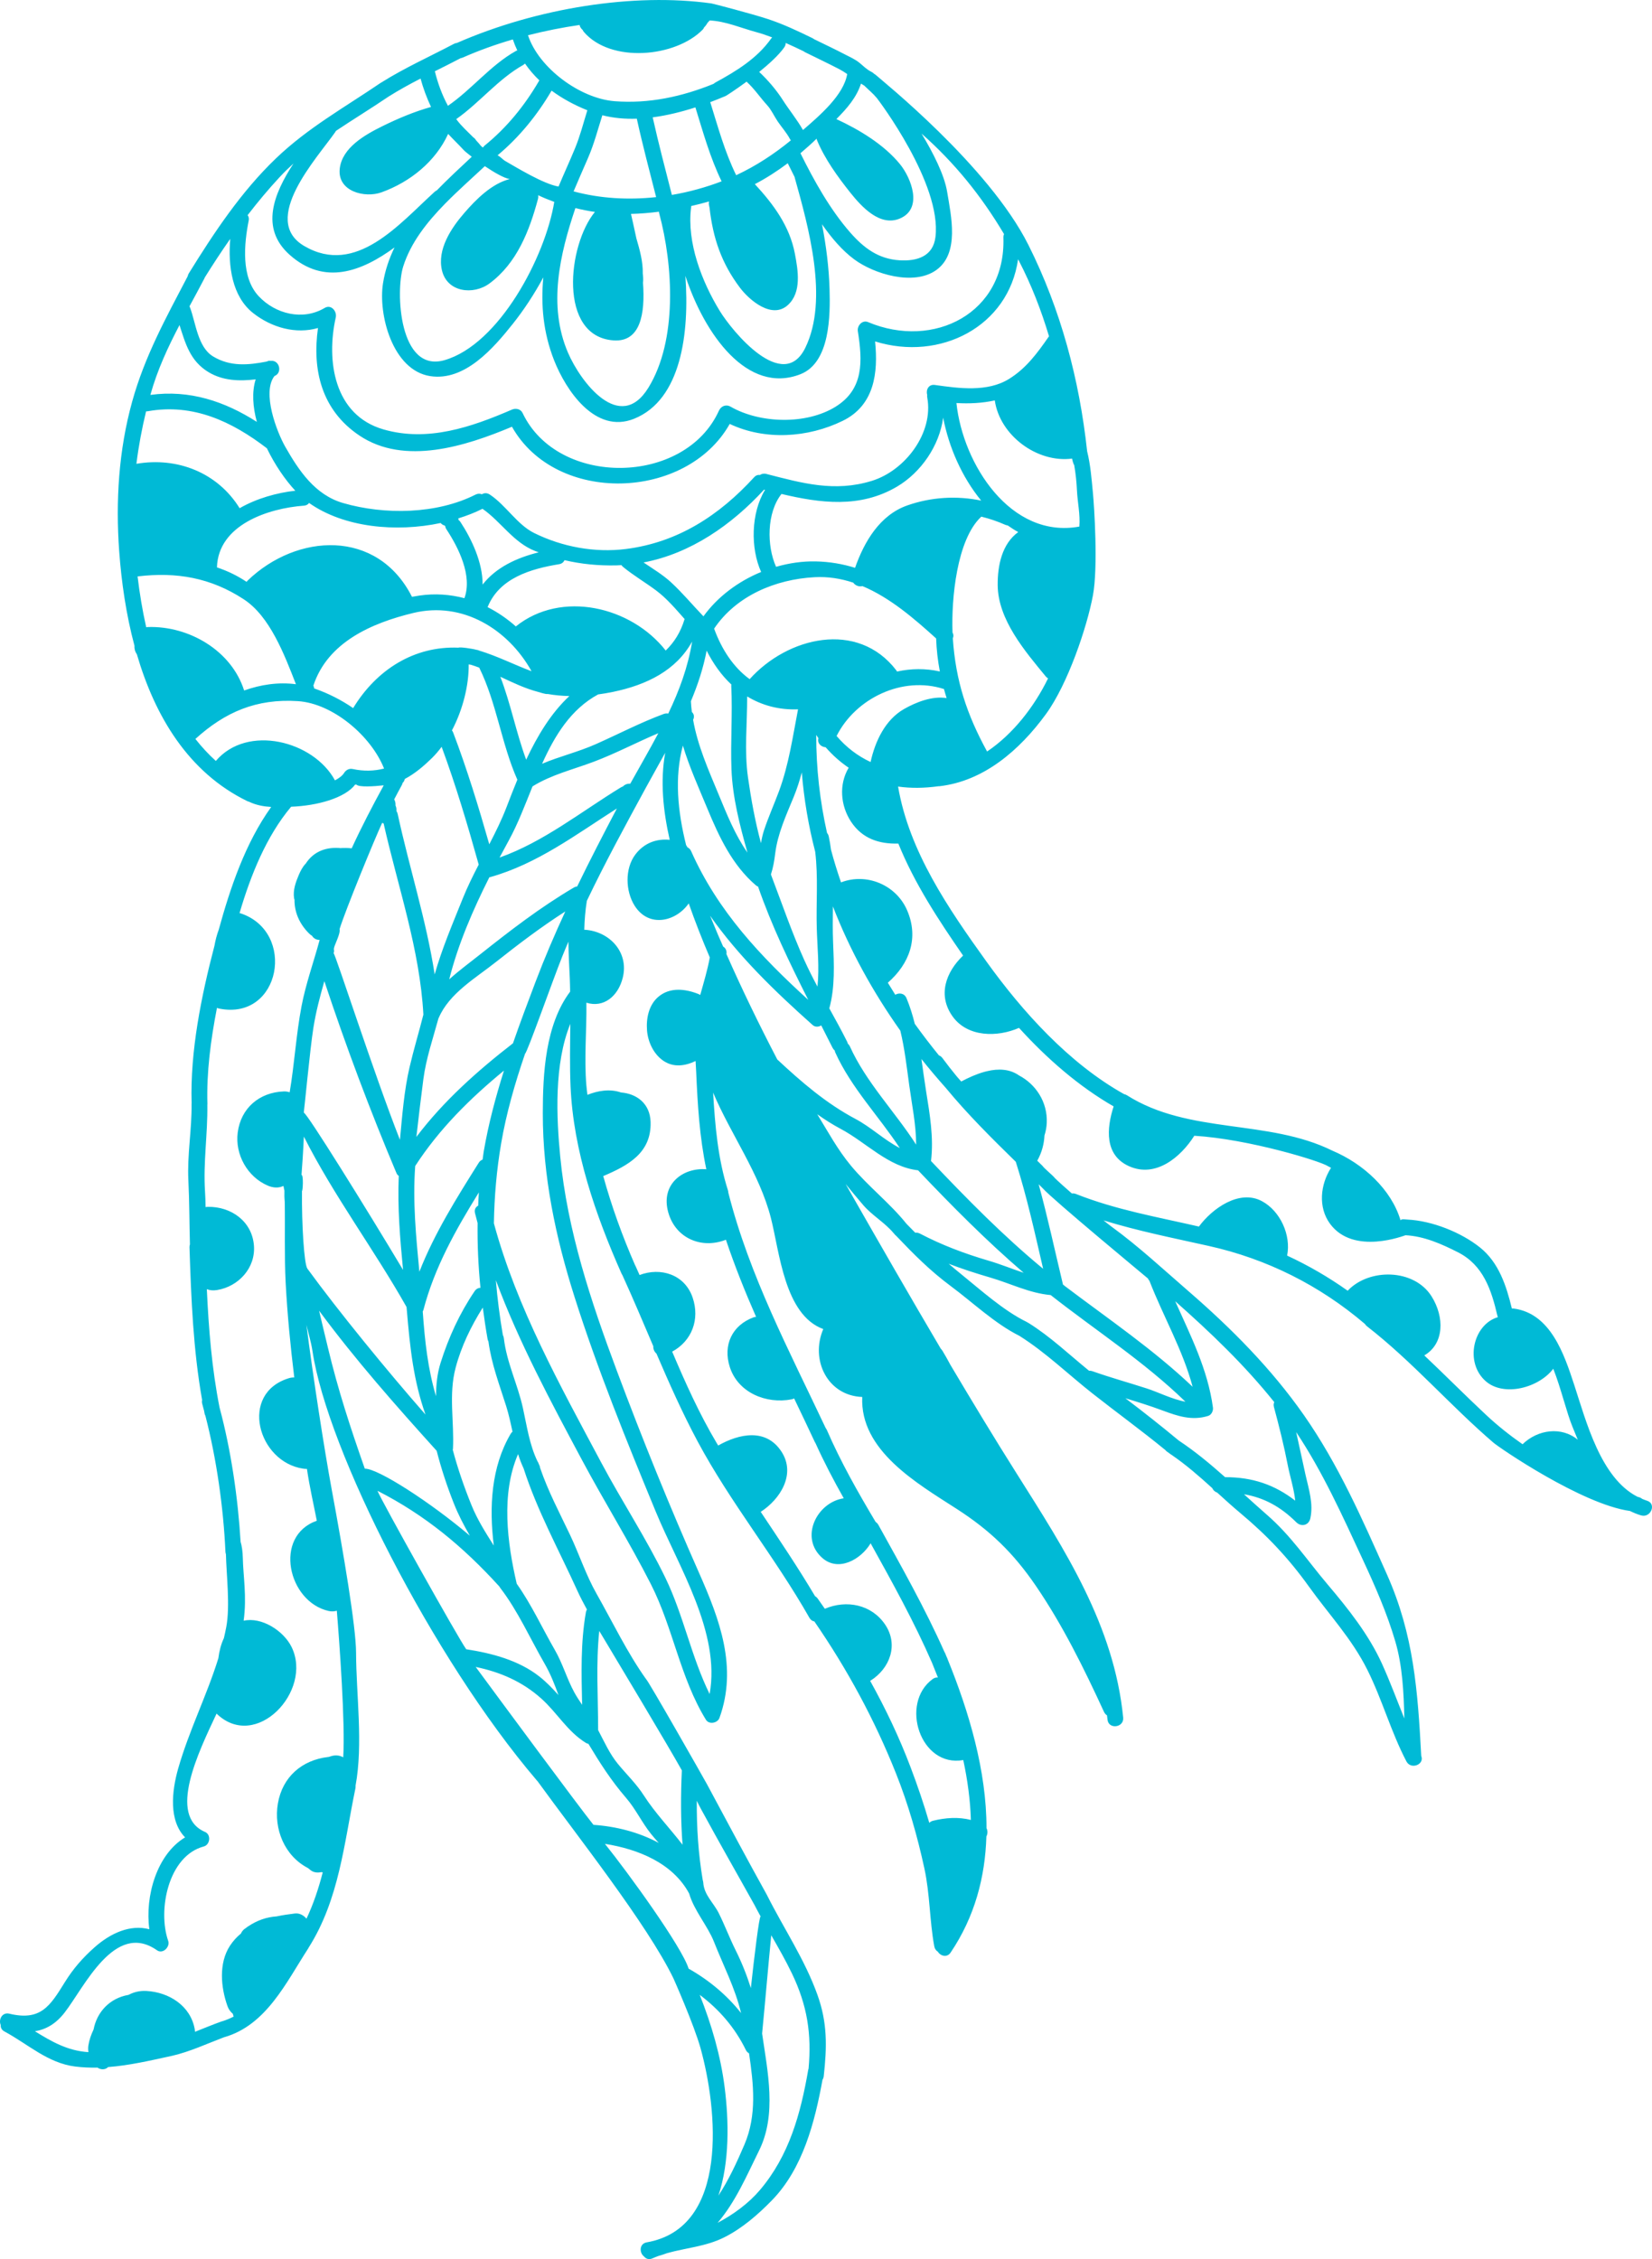 <?xml version="1.0" encoding="utf-8"?>
<!-- Generator: Adobe Illustrator 15.1.0, SVG Export Plug-In . SVG Version: 6.00 Build 0)  -->
<!DOCTYPE svg PUBLIC "-//W3C//DTD SVG 1.1//EN" "http://www.w3.org/Graphics/SVG/1.1/DTD/svg11.dtd">
<svg version="1.1" id="Layer_1" xmlns="http://www.w3.org/2000/svg" xmlns:xlink="http://www.w3.org/1999/xlink" x="0px" y="0px"
	 width="546.326px" height="746.967px" viewBox="0 0 546.326 746.967" enable-background="new 0 0 546.326 746.967"
	 xml:space="preserve">
<g>
	<path fill="#00BAD6" d="M154.138,545.254c0.014,0.02,0.037,0.053,0.046,0.07C154.36,545.262,154.239,545.249,154.138,545.254z"/>
	<path fill="#00BAD6" d="M544.681,496.214c-0.562-0.17-1.09-0.408-1.622-0.621c-0.31-0.262-0.679-0.462-1.136-0.573
		c-0.129-0.03-0.261-0.073-0.391-0.109c-12.213-6.23-16.986-24.992-20.944-37.047c-3.325-10.137-7.805-23.567-19.971-25.19
		c-0.226-0.035-0.434-0.03-0.639-0.013c-1.817-7.519-4.307-15.192-10.518-20.176c-6.287-5.04-15.913-8.842-23.966-9.232
		c-0.896-0.046-1.849-0.314-2.338,0.218c-3.039-10.184-12.271-18.668-22.539-23.008c-21.353-10.538-47.377-5.283-67.943-18.319
		c-0.319-0.204-0.629-0.311-0.926-0.364c-18.206-10.17-33.637-27.289-45.592-43.942c-12.473-17.382-25.503-36.289-29.155-57.763
		c4.216,0.59,8.688,0.542,13.362-0.11c0.108-0.001,0.202,0.007,0.309-0.002c14.638-1.667,26.486-11.865,35.244-23.874
		c7.223-9.915,13.548-28.675,15.52-39.22c1.75-9.316,0.419-29.617-0.007-33.955c-0.427-4.439-0.796-9.267-1.907-13.698
		c-2.56-23.696-8.699-46.83-19.423-68.232c-13.151-26.244-48.926-54.731-50.26-56.027c-0.228-0.227-0.486-0.396-0.75-0.535
		c-0.233-0.256-0.527-0.484-0.885-0.659c-1.468-0.698-2.68-1.92-3.914-2.951c-1.387-1.161-3.166-1.94-4.758-2.765
		c-3.41-1.783-6.874-3.398-10.323-5.099c-0.154-0.124-0.329-0.243-0.532-0.341c-4.747-2.313-9.647-4.634-14.675-6.293
		c-5.362-1.758-18.137-5.098-18.733-5.186c-25.577-3.559-57.585,1.453-84.169,13.072c-0.313,0.028-0.639,0.116-0.966,0.289
		c-8.02,4.225-16.298,7.932-23.981,12.759c-0.087,0.048-0.17,0.083-0.253,0.141c-11.976,8.151-24.078,14.86-34.631,24.966
		C79.754,63.382,70.775,76.926,62.43,90.411c-0.2,0.318-0.302,0.625-0.354,0.921c-7.151,13.697-14.185,26.368-18.375,41.492
		c-4.451,16.041-5.489,32.921-4.282,49.466c0.739,10.144,2.278,20.853,5.045,31.199c-0.057,0.987,0.178,1.971,0.792,2.828
		c5.961,20.423,16.972,39.067,36.568,48.599c0.194,0.095,0.38,0.133,0.565,0.18c0.038,0.019,0.068,0.048,0.108,0.067
		c2.34,1.089,4.723,1.506,7.195,1.658c-8.547,11.881-13.57,26.808-17.358,40.6c-0.649,1.735-1.097,3.502-1.413,5.293
		c-4.379,16.731-8.064,34.944-7.551,51.984c0.001,0.017,0.001,0.021,0.001,0.033c-0.003,0.09-0.027,0.176-0.019,0.27
		c0.114,8.528-1.486,16.805-1.055,25.35c0.351,7.07,0.317,14.064,0.516,21.107c-0.101,0.276-0.162,0.596-0.148,0.96
		c0.555,16.919,1.217,33.808,4.176,50.508c-0.094,0.376-0.093,0.791,0.038,1.263c0.223,0.761,0.409,1.552,0.62,2.332
		c0.057,0.289,0.099,0.583,0.157,0.867c0.056,0.269,0.151,0.513,0.266,0.72c3.713,14.356,5.978,30.479,6.63,44.987
		c0.014,0.299,0.082,0.562,0.165,0.811c0.135,6.629,1.432,17.016,0.118,24.022c-0.234,1.257-0.508,2.494-0.796,3.721
		c-0.958,2.019-1.53,4.292-1.829,6.662c-3.852,12.409-9.696,23.875-13.295,36.489c-2.125,7.479-3.147,17.19,2.294,22.727
		c-9.359,5.636-13.297,19.413-11.822,30.38c-6.346-1.676-12.849,1.298-18.125,5.98c-3.913,3.468-7.066,7.075-9.807,11.504
		c-4.871,7.863-7.942,12.934-18.378,10.434c-2.408-0.572-3.636,2.019-2.834,3.752c-0.079,0.807,0.268,1.615,1.234,2.132
		c7.76,4.165,14.293,10.439,23.377,11.588c2.496,0.316,4.952,0.405,7.394,0.36c1.03,0.745,2.595,0.771,3.51-0.178
		c6.999-0.535,13.878-2.145,20.873-3.666c0.046-0.008,0.068-0.025,0.109-0.035c0.053-0.011,0.098-0.005,0.147-0.016
		c5.951-1.376,11.438-3.965,17.116-6.114c14.059-3.935,20.614-18.146,27.927-29.401c0.056-0.076,0.083-0.162,0.124-0.238
		c10.149-16.041,11.72-34.491,15.486-52.695c0.065-0.299,0.067-0.578,0.041-0.854c2.565-13.806,0.213-30.055,0.17-44.049
		c-0.029-8.535-4.128-32.729-8.061-53.955c-2.503-13.56-6.153-37.219-8.358-54.399c0.687,2.941,1.581,5.809,2.01,8.69
		c4.884,32.755,39.814,101.616,74.052,141.792c0.144,0.162,0.263,0.319,0.403,0.451c12.578,17.385,36.229,47.247,44.893,65.111
		c0.171,0.348,6.851,15.462,8.974,23.097c5.522,19.842,9.755,59.427-17.771,64.232c-2.529,0.441-2.502,3.496-0.889,4.688
		c0.612,0.756,1.604,1.133,2.777,0.604c0.696-0.324,1.41-0.575,2.119-0.842c0.936-0.251,1.831-0.545,2.695-0.875
		c6.259-1.764,12.798-2.172,18.858-5.199c5.983-2.991,11.203-7.534,15.835-12.282c10.197-10.47,14.169-25.807,16.72-39.86
		c0.205-0.31,0.354-0.682,0.404-1.141c1.076-9.694,1.258-17.656-2.073-26.922c-4.222-11.75-11.053-21.796-16.631-32.869
		c-0.017-0.036-0.024-0.066-0.041-0.097c-6.823-12.295-12.105-22.25-19.85-36.661c-1.069-1.987-19.617-34.588-20.133-34.743
		c-6.199-8.662-11.277-19.235-16.431-28.321c-3.516-6.205-5.741-13.118-8.806-19.55c-3.514-7.374-7.164-14.249-9.818-21.969
		c-0.029-0.347-0.133-0.712-0.33-1.074c-0.048-0.094-0.087-0.186-0.133-0.281c-0.016-0.041-0.033-0.087-0.044-0.127
		c-0.096-0.294-0.23-0.532-0.381-0.745c-2.67-5.542-3.496-11.661-4.818-17.634c-1.732-7.866-5.373-14.997-6.303-23.089
		c-0.048-0.391-0.164-0.726-0.325-1.02c-1.034-6.041-1.809-12.082-2.315-18.12c7.646,20.559,18.125,40.051,28.449,59.375
		c7.384,13.826,15.706,27.143,22.815,41.113c7.378,14.493,9.639,30.892,18.215,44.85c1.033,1.678,3.853,1.11,4.474-0.611
		c6.051-16.733,0.072-32.547-6.785-48.038c-9.716-21.946-18.744-44.239-27.146-66.722c-8.583-22.965-16.366-46.368-18.736-70.89
		c-1.24-12.853-2.077-30.58,3.349-43.845c-0.073,6.871-0.219,13.739,0.07,20.615c0.908,21.376,8.282,42.635,16.871,61.998
		c0.085,0.193,0.185,0.365,0.295,0.518c3.551,7.768,6.858,15.639,10.211,23.489c-0.077,0.875,0.327,1.815,1.038,2.424
		c4.217,9.82,8.556,19.583,13.612,29.031c10.868,20.287,25.599,38.286,36.963,58.311c0.422,0.74,1.014,1.112,1.644,1.212
		c10.854,15.747,19.924,32.479,27.015,50.305c4.043,10.155,7.047,20.684,9.366,31.358c1.858,8.568,1.701,17.226,3.271,25.758
		c0.157,0.834,0.596,1.412,1.169,1.768c0.885,1.439,3.034,2.094,4.241,0.291c8.011-11.887,11.42-24.982,11.823-38.383
		c0.426-0.816,0.491-1.876,0.04-2.753c0.005-18.967-5.765-38.429-12.888-55.928c-0.03-0.084-0.043-0.159-0.081-0.243
		c-0.079-0.183-0.165-0.36-0.249-0.543c-0.137-0.357-0.289-0.715-0.434-1.064c-0.07-0.18-0.159-0.337-0.256-0.479
		c-6.429-14.445-14.201-28.183-21.847-42.009c-0.243-0.433-0.562-0.75-0.912-0.983c-5.887-9.866-11.55-19.854-16.128-30.399
		c-0.108-0.249-0.241-0.454-0.386-0.634c-12.012-25.487-25.251-50.412-32.202-77.851c-0.012-0.249-0.043-0.497-0.124-0.756
		c-3.334-10.459-4.263-21.402-4.905-32.321c5.915,13.968,15.287,26.615,19.106,41.458c2.877,11.229,4.474,32.04,17.323,36.732
		c-4.37,10.221,1.416,22.05,12.889,22.452c-0.806,17.682,18.064,28.517,31.257,37.02c11.013,7.101,18.684,14.503,26.132,25.393
		c8.918,13.051,15.96,27.381,22.557,41.707c0.248,0.534,0.593,0.902,0.993,1.148c0.054,0.466,0.116,0.925,0.167,1.396
		c0.33,3.364,5.517,2.692,5.188-0.654c-3.029-30.474-19.231-55.357-35.187-80.632c-7.499-11.871-14.771-23.91-21.958-36.007
		c-0.857-1.615-1.744-3.189-2.652-4.695c-0.146-0.243-0.35-0.44-0.537-0.653c-10.028-16.99-19.859-34.106-29.624-51.2
		c-0.614-1.077-1.22-2.162-1.836-3.242c1.937,2.345,3.854,4.7,5.841,6.996c2.986,3.456,6.941,5.628,9.928,9.126
		c0.035,0.046,0.061,0.092,0.101,0.127c0.044,0.054,0.079,0.089,0.122,0.132c0.078,0.097,0.162,0.181,0.238,0.276
		c0.152,0.195,0.314,0.343,0.484,0.475c5.939,6.205,11.086,11.442,18.148,16.695c7.361,5.476,14.419,12.274,22.633,16.399
		c8.732,5.498,16.071,12.678,24.153,19.04c8,6.295,16.224,12.265,24.103,18.719c0.165,0.213,0.37,0.416,0.639,0.586
		c0.224,0.149,0.439,0.316,0.665,0.464c0.05,0.043,0.104,0.083,0.159,0.127c0.168,0.144,0.343,0.258,0.515,0.35
		c4.812,3.28,9.197,7.121,13.517,11.042c0.307,0.675,0.857,1.225,1.617,1.466c2.51,2.284,5.015,4.562,7.605,6.73
		c8.903,7.445,15.991,14.934,22.734,24.341c6.662,9.301,14.188,17.205,19.367,27.604c4.893,9.815,7.788,20.468,12.883,30.212
		c1.506,2.877,6.054,1.037,4.908-1.797c-1.161-21.551-2.454-40.074-11.357-60.045c-8.129-18.239-15.993-36.259-27.481-52.695
		c-10.695-15.284-23.937-28.628-37.993-40.804c-8.348-7.223-16.525-14.858-25.446-21.36c-0.685-0.497-1.652-1.26-2.788-2.178
		c11.393,3.517,22.978,5.82,34.813,8.457c19.22,4.281,36.659,13.037,51.636,25.799c0.159,0.269,0.373,0.522,0.661,0.75
		c15.068,11.702,27.411,26.113,41.826,38.492c2.018,1.734,29.276,20.396,45.169,22.592c1.146,0.568,2.354,1.067,3.66,1.458
		C545.914,502.017,547.914,497.185,544.681,496.214z M298.961,234.442c-6.175,3.529-9.536,10.584-11.053,17.52
		c-4.248-1.979-8.036-4.84-11.24-8.609c6.252-12.461,21.773-19.957,35.506-15.523c0.273,0.999,0.562,2.001,0.877,2.997
		C308.316,230.043,302.904,232.193,298.961,234.442z M270.112,307.026c0.185,6.26,0.905,12.867,0.227,19.2
		c-1.551-2.914-3.041-5.849-4.399-8.862c-4.071-9.046-7.314-18.535-10.837-27.796c-0.051-0.146-0.094-0.297-0.153-0.444
		c0.72-2.199,1.095-4.359,1.408-6.888c0.81-6.605,3.638-12.693,6.144-18.788c1.084-2.623,1.932-5.321,2.653-8.059
		c0.731,8.941,2.226,17.697,4.435,26.232C270.623,290.034,269.86,298.535,270.112,307.026z M157.088,401.127
		c0.27,1.104,0.572,2.195,0.858,3.288c-0.092,7.131,0.225,14.28,0.947,21.389c-0.709,0.032-1.411,0.364-1.932,1.125
		c-4.954,7.316-8.579,15.216-11.241,23.64c-1.161,3.673-1.503,7.379-1.527,11.101c-2.697-9.061-3.687-18.08-4.391-28.037
		c0.083-0.157,0.171-0.305,0.221-0.492c3.69-14.13,10.745-26.603,18.336-38.872c-0.112,1.465-0.154,2.926-0.221,4.386
		C157.32,399.076,156.79,399.921,157.088,401.127z M158.315,384.478c-7.326,11.666-14.628,23.281-19.626,36.022
		c-1.104-11.636-2.239-23.19-1.379-34.961c7.944-12.252,18.167-22.36,29.354-31.548c-2.762,8.766-5.13,17.646-6.686,26.704
		c-0.152,0.907-0.244,1.817-0.383,2.728C159.12,383.585,158.665,383.92,158.315,384.478z M133.291,419.892
		c-12.007-20.082-31.892-52.058-32.771-51.92c-0.009-0.105-0.01-0.217-0.037-0.314c0.077,0.005,2.047-20.833,3.15-27.784
		c0.831-5.25,2.172-10.362,3.635-15.446c7.123,21.468,15.059,42.633,23.853,63.477c0.163,0.391,0.435,0.685,0.751,0.91
		C131.434,399.227,132.293,409.544,133.291,419.892z M132.261,376.883c-8.611-21.866-21.333-61.414-21.929-61.689
		c0.398-1.349-0.151-0.744,0.224-2.1c0.274-0.99,2.17-4.79,1.731-5.852c1.925-6.248,11.542-29.687,14.095-35.167
		c0.159,0.08,0.319,0.151,0.488,0.207c4.724,20.999,11.966,41.572,13.145,63.202c-1.47,5.799-3.212,11.541-4.567,17.369
		C133.638,360.629,133.021,368.848,132.261,376.883z M251.713,189.122c-7.596,3.114-14.399,8.197-19.082,14.671
		c-0.033-0.03-0.044-0.056-0.078-0.086c-3.565-3.701-6.832-7.657-10.616-11.148c-2.75-2.538-6.005-4.465-9.108-6.581
		c15.575-2.952,29.159-12.429,39.86-24.079l0.313,0.076C248.311,169.649,248.17,181.318,251.713,189.122z M241.9,254.343
		c0.342,9.259,2.758,18.617,5.294,27.573c-4.105-5.832-6.82-12.674-9.548-19.245c-3.387-8.162-6.921-16.084-8.432-24.667
		c0.523-1.057,0.246-1.977-0.411-2.589c-0.148-1.169-0.27-2.349-0.323-3.546c2.251-5.353,4.09-10.88,5.208-16.731
		c2.171,4.292,4.882,8.124,8.178,11.2c-0.029,0.185-0.046,0.374-0.033,0.582C242.288,236.067,241.547,245.197,241.9,254.343z
		 M247.094,230.279c4.821,2.918,10.446,4.51,16.821,4.26c-1.757,9.084-3.037,18.203-6.251,26.941
		c-1.62,4.383-3.531,8.61-4.998,13.054c-0.466,1.407-0.761,2.83-1.009,4.254c-1.926-7.135-3.251-14.45-4.293-21.733
		C246.109,248.266,247.127,239.199,247.094,230.279z M216.917,195.187c3.578,2.658,6.502,6.141,9.481,9.495
		c-1.285,4.338-3.461,7.741-6.244,10.419c-11.452-14.604-34.539-20.044-49.565-7.972c-2.84-2.528-5.981-4.683-9.336-6.379
		c3.853-9.594,14.234-12.656,23.625-14.193c0.947-0.149,1.526-0.681,1.809-1.336c5.555,1.3,11.127,1.854,17.244,1.723
		c0.53-0.009,1.057-0.06,1.584-0.086c0.14,0.203,0.302,0.399,0.521,0.582C209.492,190.278,213.339,192.528,216.917,195.187z
		 M188.292,230.154c-6.076,5.632-10.61,13.223-14.284,21.042c-3.322-8.986-5.099-18.473-8.542-27.426
		c4.068,1.905,8.135,3.87,12.505,5.014c0.44,0.114,2.521,0.833,3.168,0.686C183.486,229.885,185.883,230.093,188.292,230.154z
		 M159.6,193.293c0.046-7.29-3.62-15.052-7.334-20.708c-0.185-0.278-0.404-0.492-0.636-0.669c-0.003-0.168-0.024-0.337-0.073-0.507
		c2.833-0.884,5.542-1.928,8.008-3.175c6.154,4.273,10.242,11.199,17.46,13.982c0.378,0.141,0.752,0.264,1.127,0.408
		C170.908,184.429,164.073,187.564,159.6,193.293z M153.587,197.79c-4.733-1.245-9.724-1.619-14.848-0.87
		c-0.823,0.12-1.664,0.26-2.496,0.415c-11.438-22.564-38.049-21.074-54.346-5.371c-0.145,0.136-0.254,0.281-0.363,0.421
		c-3.065-2.061-6.354-3.624-9.788-4.781c0.421-14.053,16.877-19.532,28.781-20.408c0.81-0.061,1.356-0.411,1.68-0.896
		c11.546,8.151,28.747,9.771,43.526,6.634c0.286,0.361,0.689,0.656,1.249,0.82c0.036,0.015,0.053,0.018,0.083,0.021
		c0.014,0.022,0.016,0.037,0.043,0.068c0.042,0.044,0.085,0.072,0.122,0.115c0.044,0.323,0.146,0.659,0.379,1.015
		C151.64,181.092,156.292,190.368,153.587,197.79z M136.705,202.672c16.294-3.922,31.321,5.37,39.083,19.27
		c-5.777-2.154-11.271-4.997-17.393-6.847c-0.145-0.061-0.281-0.134-0.461-0.17c-0.115-0.023-0.223-0.033-0.336-0.055
		c-1.365-0.39-5.491-1.004-5.975-0.716c-14.572-0.606-27.074,7.202-34.833,19.982c-3.912-2.691-8.193-4.852-12.56-6.39
		c-0.108-0.038-0.208-0.071-0.316-0.097c-0.038-0.235-0.081-0.466-0.185-0.709c-0.032-0.079-0.06-0.164-0.095-0.242
		C108.356,212.374,122.83,206.022,136.705,202.672z M137.701,375.917c0.725-6.366,1.472-12.729,2.308-19.082
		c0.904-6.869,3.183-13.476,5.007-20.161c0.026-0.053,0.066-0.086,0.09-0.142c3.443-8.082,12.228-13.155,18.861-18.416
		c7.518-5.956,14.974-11.606,22.982-16.744c-3.525,7.616-6.834,15.338-9.832,23.244c-2.553,6.734-5.105,13.514-7.479,20.353
		C157.805,354.141,146.69,364.053,137.701,375.917z M143.748,322.192c-2.76-17.925-8.391-35.289-12.23-53.053
		c-0.083-0.38-0.228-0.696-0.412-0.963v-0.447c0-0.538-0.122-0.995-0.315-1.387c0.061-0.703-0.076-1.425-0.427-2.027
		c0.832-1.587,1.659-3.171,2.54-4.767c0.127-0.229,0.193-0.455,0.24-0.681c0.26-0.234,0.488-0.524,0.609-0.943
		c0.038-0.129,0.097-0.251,0.145-0.377c3.344-1.754,6.326-4.326,8.938-6.884c1.145-1.123,2.214-2.381,3.217-3.726
		c4.724,12.787,8.585,25.819,12.258,38.943c-1.925,3.716-3.785,7.473-5.348,11.378C149.674,305.476,146.146,313.675,143.748,322.192
		z M149.866,242.213c-0.108-0.288-0.251-0.511-0.408-0.706c3.586-6.818,5.614-14.866,5.542-21.817
		c0.203,0.033,0.4,0.045,0.601,0.083c0.975,0.286,1.934,0.626,2.882,0.982c5.818,11.837,7.292,25.062,12.608,37.06
		c-1.264,3.052-2.425,6.064-3.522,8.932c-1.634,4.269-3.657,8.362-5.761,12.423C158.248,266.711,154.469,254.343,149.866,242.213z
		 M168.304,277.811c2.933-5.357,5.293-11.566,7.803-17.794c6.352-3.92,13.331-5.539,20.279-8.158
		c7.29-2.754,14.167-6.406,21.331-9.432c-2.982,5.622-6.2,11.148-9.3,16.724c-0.07-0.005-0.13-0.021-0.204-0.021
		c-0.976,0-1.711,0.37-2.217,0.924c-0.219,0.062-0.446,0.161-0.675,0.3c-13.142,8.026-25.499,18.01-40.114,23.198
		C166.238,281.612,167.272,279.692,168.304,277.811z M197.026,246.06c-5.926,2.63-11.982,4.024-17.758,6.487
		c4.229-9.396,9.524-18.038,18.526-22.932c1.648-0.223,3.277-0.497,4.876-0.828c11.282-2.331,20.962-7.136,26.225-16.671
		c-1.366,8.446-4.275,16.276-7.896,23.827c-0.462-0.09-0.963-0.069-1.492,0.124C211.792,238.919,204.535,242.729,197.026,246.06z
		 M225.836,246.537c2.122,7.052,5.201,13.841,8.054,20.729c3.905,9.407,8.234,18.744,16.095,25.479
		c0.227,0.186,0.459,0.302,0.702,0.389c4.509,12.987,10.436,25.255,16.606,37.469c-15.708-14.318-29.927-29.33-38.724-49.153
		c-0.294-0.663-0.75-1.072-1.266-1.306c-0.082-0.242-0.218-0.469-0.395-0.681C224.118,268.353,223.003,256.943,225.836,246.537z
		 M247.916,224.562c-5.296-3.845-9.225-9.75-11.753-16.706c7.306-10.854,20.241-16.318,33.237-17.006
		c4.488-0.243,8.729,0.466,12.776,1.805c0.646,0.96,1.937,1.432,3.031,1.138c9.137,3.829,17.137,10.751,24.377,17.31
		c0.124,3.705,0.553,7.347,1.227,10.92c-4.74-1.061-9.552-0.99-14.152,0.023c-0.074-0.138-0.155-0.278-0.251-0.406
		C283.602,204.951,260.427,210.628,247.916,224.562z M258.443,163.327c12.802,3.036,25.947,4.795,38.159-2.395
		c8.003-4.712,14.071-13.557,15.309-22.832c1.855,9.703,6.19,19.656,12.581,27.425c-8.086-1.664-16.495-1.192-24.43,1.59
		c-9.091,3.187-14.239,11.956-17.289,20.635c-4.076-1.269-8.396-2.025-13.038-2.121c-4.34-0.091-8.783,0.553-13.085,1.791
		C253.52,180.43,253.541,169.545,258.443,163.327z M326.436,248.488c-6.672-12.181-10.386-23.313-11.331-37.424
		c0.264-0.597,0.278-1.26-0.097-1.891c-0.426-11.134,1.397-30.714,9.436-38.268c0.028-0.021,0.04-0.056,0.068-0.08
		c2.761,0.674,5.438,1.589,7.917,2.697c0.289,0.125,0.562,0.182,0.821,0.213c1.131,0.786,2.281,1.541,3.485,2.193
		c-5.354,3.887-6.844,10.96-6.791,17.559c0.092,11.442,9.061,21.869,15.92,30.211c0.229,0.275,0.479,0.46,0.732,0.616
		C342.032,233.656,335.076,242.677,326.436,248.488z M354.55,151.633c0.02,0.217,0.362,1.766,0.691,2.117
		c0.507,2.823,0.789,5.794,0.91,8.333c0.188,4.024,1.126,8.025,0.791,12.031c-22.655,4.149-38.499-20.572-40.646-40.849
		c4.279,0.246,8.459,0.047,12.686-0.865C330.629,143.959,342.985,153.149,354.55,151.633z M284.74,27.644
		c0.371,0.232,0.73,0.48,1.116,0.686c0.03,0.037,0.058,0.083,0.102,0.121c1.351,1.318,2.818,2.506,4.021,3.972
		c0.524,0.65,21.521,28.361,19.383,45.954c-0.776,6.45-6.176,8.033-11.831,7.69c-7.086-0.434-11.887-4.098-16.356-9.188
		c-6.663-7.603-11.972-17.144-16.458-26.212c1.862-1.568,3.646-3.171,5.336-4.807c0.033,0.15,0.053,0.293,0.114,0.436
		c2.583,6.259,6.872,12.168,11.062,17.426c3.696,4.628,9.739,11.273,16.303,8.558c7.858-3.252,3.774-13.491,0.096-18.003
		c-5.311-6.505-13.45-11.393-21.027-14.902C280.053,35.895,283.25,32.264,284.74,27.644z M146.158,89.396
		c1.713,7.291,10.4,8.245,15.693,4.345c9.102-6.71,13.224-17.423,16.066-27.968c0.119-0.45,0.123-0.858,0.045-1.231
		c0.021,0.005,0.041,0.018,0.06,0.029c1.735,0.83,3.501,1.54,5.275,2.185c-2.979,18.223-18.27,47.144-36.298,52.329
		c-15.022,4.316-16.262-22.698-13.661-30.955c2.488-7.901,7.876-14.691,13.917-20.847c0.03-0.023,0.057-0.048,0.083-0.074
		c0.031-0.031,0.053-0.061,0.085-0.091c4.253-4.32,8.81-8.328,12.915-12.175c3.063,2.061,6.368,3.986,8.243,4.264
		c-6.008,1.506-11.249,6.823-15.083,11.268C149.184,75.459,144.524,82.469,146.158,89.396z M167.095,53.246
		c-0.812-0.469-1.612-1.469-2.545-1.887c7.182-5.99,13.132-13.331,17.863-21.389c3.599,2.656,7.631,4.811,11.829,6.493
		c-1.322,4.212-2.368,8.423-4.061,12.531c-1.757,4.257-3.688,8.445-5.473,12.694C179.67,60.804,171.01,55.488,167.095,53.246z
		 M194.42,52.335c2.031-4.662,3.252-9.423,4.78-14.226c3.653,0.936,7.491,1.275,11.395,1.138c1.911,8.703,4.198,17.302,6.393,25.931
		c-9.186,0.991-18.551,0.467-27.298-1.897C191.225,59.617,192.837,55.984,194.42,52.335z M190.287,68.806
		c2.132,0.52,4.284,0.968,6.459,1.265c-9.021,10.914-12.254,41.156,6.136,42.481c8.931,0.641,10.513-8.796,9.758-19.099
		c0.012-0.029,0.017-0.056,0.02-0.091c0.099-0.966,0.029-1.941-0.092-2.907c0.095-3.862-0.986-7.799-2.118-11.651
		c-0.697-3.362-1.376-6.221-1.781-8.074c3.089-0.066,6.174-0.333,9.25-0.727c0.009,0.188,0.041,0.383,0.097,0.591
		c4.61,17.195,6.055,41.897-3.58,57.589c-9.408,15.32-22.418-1.844-26.6-11.568C181.13,101.035,185.162,84.01,190.287,68.806z
		 M215.852,38.8c4.79-0.632,9.574-1.823,14.119-3.293c2.606,8.391,4.808,16.467,8.666,24.452c-5.222,1.994-10.768,3.53-16.446,4.493
		C220.022,55.914,217.755,47.395,215.852,38.8z M234.883,33.782c1.768-0.666,3.478-1.361,5.118-2.054
		c0.261-0.116,3.265-2.053,6.918-4.738c0.065,0.074,0.115,0.15,0.194,0.223c2.459,2.267,4.345,5.127,6.611,7.592
		c1.399,1.531,2.325,3.677,3.492,5.386c1.327,1.939,2.89,3.659,4.007,5.743c0.096,0.18,0.197,0.334,0.312,0.474
		c-5.514,4.534-11.614,8.516-18.078,11.525C239.614,50.071,237.482,42.079,234.883,33.782z M228.539,68.669
		c0.027-0.19,0.025-0.365,0.014-0.535c1.991-0.458,3.97-0.958,5.933-1.52c-0.095,0.354-0.11,0.748-0.018,1.187l0.176,0.863
		c1.151,10.107,3.943,18.364,10.094,26.51c3.102,4.09,10.554,10.489,15.822,5.685c4.615-4.203,3.353-11.497,2.312-16.981
		c-1.724-9.104-7.089-16.347-13.238-22.989c3.762-1.958,7.415-4.32,10.878-6.911c0.724,1.467,1.483,3.001,2.277,4.564
		c0.02,0.068,0.021,0.132,0.037,0.204c4.538,16.28,11.306,40.216,3.504,56.233c-7.342,15.085-24.148-5.389-28.31-12.185
		C232.103,93.133,227.095,80.186,228.539,68.669z M259.34,15.685c0.361-0.503,0.503-1.015,0.491-1.485
		c2.022,0.89,4.014,1.824,5.951,2.766c0.148,0.124,0.326,0.234,0.521,0.334c3.782,1.867,7.586,3.666,11.339,5.618
		c0.888,0.466,1.719,1.006,2.53,1.566c-1.136,6.896-9.03,13.687-14.627,18.508c-1.959-3.475-4.573-6.621-6.716-9.987
		c-2.021-3.177-4.973-6.638-7.759-9.217C254.348,21.14,257.54,18.222,259.34,15.685z M191.685,8.252
		c0.028,0.122,0.036,0.25,0.081,0.366c0.151,0.429,0.438,0.842,0.771,1.147c0.04,0.035,0.087,0.059,0.124,0.094
		c0.106,0.246,0.243,0.49,0.441,0.72c8.892,10.329,30.221,8.429,39.268-0.77c0.236-0.236,0.374-0.498,0.489-0.763
		c0.435-0.421,0.796-0.909,1.091-1.462c0.246-0.266,0.497-0.521,0.729-0.803c0.002,0,0-0.005,0.006-0.013
		c5.248,0.224,10.471,2.53,15.5,3.878c1.725,0.468,3.458,1.067,5.179,1.718c-0.134,0.13-0.269,0.277-0.389,0.451
		c-4.643,6.536-11.458,10.688-18.386,14.465c-0.225,0.126-0.417,0.272-0.581,0.432c-10.447,4.256-21.441,6.64-32.788,5.746
		c-11.431-0.902-25.062-11.007-28.609-21.799C180.238,10.222,185.931,9.092,191.685,8.252z M173.615,21.013
		c1.393,2.017,2.992,3.874,4.768,5.572c-0.052,0.076-0.114,0.14-0.167,0.231c-4.715,8.099-10.619,15.38-17.92,21.3
		c-0.256,0.209-0.445,0.441-0.586,0.68c-0.291-0.209-0.535-0.45-0.793-0.681c-0.038-0.057-0.067-0.117-0.11-0.176
		c-0.421-0.529-0.88-1.009-1.333-1.5c-0.018-0.028-0.038-0.046-0.049-0.075c-0.242-0.413-0.542-0.707-0.876-0.922
		c-1.925-1.95-3.99-3.752-5.661-6.047c-0.001-0.004-0.001-0.001,0.001-0.012c7.716-5.42,13.86-13.24,22.083-17.865
		C173.229,21.375,173.425,21.202,173.615,21.013z M152.336,19.239c0.228-0.043,0.459-0.1,0.696-0.2
		c5.425-2.393,10.957-4.359,16.571-6.005c0.415,1.253,0.905,2.461,1.464,3.624c-0.155,0.055-0.314,0.118-0.474,0.21
		c-8.405,4.718-14.558,12.685-22.459,18.115c-1.939-3.587-3.356-7.471-4.325-11.413C146.659,22.139,149.516,20.723,152.336,19.239z
		 M111.085,43.287c5.695-3.814,11.575-7.392,17.399-11.34c3.433-2.165,6.989-4.113,10.595-5.97c0.883,3.239,2.048,6.36,3.461,9.388
		c-5.559,1.551-11.02,3.863-16.137,6.389c-5.649,2.788-13.243,7.041-14.045,13.991c-0.871,7.585,8.312,9.837,13.806,7.851
		c9.475-3.418,17.863-10.182,22.039-19.318c1.646,1.791,3.414,3.453,5.071,5.257c0.171,0.246,1.236,1.146,2.737,2.302
		c-3.823,3.584-7.8,7.247-11.56,11.116c-0.242,0.11-0.476,0.251-0.699,0.455c-11.688,10.6-25.972,27.979-43.129,17.941
		c-14.797-8.654,4.356-29.212,10.249-37.68C110.96,43.541,111.024,43.414,111.085,43.287z M81.885,71.148
		c3.333-4.327,6.842-8.53,10.59-12.575c1.483-1.598,3.017-3.086,4.582-4.516c-6.506,9.995-11.136,21.359-1.312,30.157
		c11.534,10.329,23.902,5.524,34.721-2.387c-1.779,3.669-3.113,7.567-3.792,11.767c-1.682,10.343,3.141,28.826,15.573,30.765
		c11.476,1.791,20.981-9.29,27.33-17.26c3.628-4.55,7.09-9.807,10.1-15.378c-0.852,9.075-0.038,18.213,3.538,27.347
		c3.937,10.027,13.663,24.558,26.479,19.396c15.568-6.26,18.356-28.247,16.96-47.251c6.304,19.25,20.512,39.373,38.047,32.523
		c9.917-3.866,9.868-19.688,9.637-28.131c-0.202-7.147-1.128-14.348-2.495-21.456c3.174,4.576,6.704,8.688,10.648,11.609
		c6.556,4.857,19.646,8.859,27.102,3.562c7.821-5.553,4.943-17.927,3.62-25.953c-0.912-5.522-4.567-12.766-8.456-19.194
		c10.9,9.634,19.707,20.485,27.286,33.231c-0.151,0.323-0.235,0.695-0.218,1.147c0.857,24.975-23.018,37.087-44.74,27.956
		c-1.938-0.811-3.682,1.191-3.393,3.007c1.539,9.792,2.071,19.142-7.399,24.989c-9.719,5.999-24.984,5.528-34.652-0.019
		c-1.57-0.897-3.201-0.233-3.912,1.353c-11.248,24.771-53.232,25.318-64.904,0.73c-0.634-1.347-2.241-1.686-3.519-1.134
		c-13.442,5.81-27.862,10.779-42.495,6.55c-16.413-4.739-18.962-22.767-15.779-37.005c0.459-2.028-1.487-4.448-3.668-3.16
		c-7.207,4.286-16.26,2.035-21.804-3.866c-5.926-6.311-4.831-17.338-3.316-25.02C82.395,72.175,82.229,71.584,81.885,71.148z
		 M67.602,92.052c0.047-0.098,0.074-0.19,0.11-0.287c2.712-4.348,5.503-8.618,8.426-12.784c-0.748,8.87,0.545,19.031,7.613,24.568
		c6.099,4.78,14.102,7.028,21.407,4.904c-1.952,13.867,1.159,27.159,13.719,35.573c14.917,9.995,35.167,3.49,50.432-2.924
		c14.574,25.867,57.725,24.444,72.015-0.928c11.667,5.509,25.842,4.6,37.354-1.019c10.546-5.136,11.768-15.979,10.718-26.26
		c21.518,6.676,44.125-4.893,47.284-27.17c0.091,0.17,0.188,0.337,0.276,0.515c4.134,7.956,7.384,16.354,9.965,24.973
		c-0.046,0.06-0.102,0.104-0.14,0.166c-3.722,5.355-7.395,10.382-13.035,13.886c-7.182,4.472-16.652,3.147-24.582,2.023
		c-2.129-0.304-3.021,1.71-2.53,3.332c-0.035,0.257-0.037,0.531,0.016,0.829c2.149,11.718-7.306,24.145-18.318,27.545
		c-12.359,3.819-23.061,0.754-34.887-2.279c-0.838-0.222-1.568-0.046-2.136,0.336c-0.645-0.096-1.325,0.105-1.931,0.772
		c-11.526,12.61-25.227,21.544-42.416,23.711c-10.297,1.299-21.053-0.711-30.32-5.292c-5.642-2.793-9.351-9.217-14.664-12.716
		c-0.944-0.622-1.89-0.538-2.63-0.087c-0.607-0.264-1.33-0.278-2.098,0.109c-12.805,6.483-30.039,6.765-43.789,2.784
		c-9.262-2.684-14.618-10.698-19.13-18.619c-2.753-4.831-7.822-17.935-3.554-23.387c2.678-0.985,1.716-5.334-1.222-5.011
		c-0.434-0.073-0.882-0.014-1.323,0.231c-6.157,1.192-12.078,1.745-17.762-1.692c-5.085-3.075-5.713-11.072-7.622-16.168
		c-0.052-0.144-0.128-0.266-0.193-0.388C64.305,98.251,65.969,95.192,67.602,92.052z M59.363,107.484
		c1.966,6.097,3.489,11.871,9.585,15.559c4.753,2.87,10.251,3.053,15.605,2.394c-1.298,4.145-0.962,9.065,0.392,14.067
		c-10.605-6.794-22.257-10.699-35.214-8.924C52.052,122.244,55.538,114.807,59.363,107.484z M45.112,153.356
		c0.724-5.836,1.811-11.63,3.198-17.35c0.209,0.012,0.422,0.004,0.644-0.042c14.933-2.634,27.737,3.396,39.306,12.258
		c2.595,5.386,5.999,10.385,9.4,14.034c-6.144,0.681-12.816,2.56-18.412,5.784C71.962,156.28,58.663,151.039,45.112,153.356z
		 M48.352,207.405c-1.26-5.582-2.186-11.237-2.858-16.823c0.037-0.001,0.067,0.001,0.094,0c12.795-1.53,24.156,0.448,35.058,7.594
		c8.614,5.641,13.39,18.228,17.218,28.062c-5.828-0.757-11.629,0.118-17.13,2.072c-4.164-13.172-18.203-21.392-31.771-20.982
		C48.749,207.326,48.547,207.361,48.352,207.405z M71.378,251.609c-2.468-2.231-4.708-4.673-6.761-7.278
		c9.84-8.922,20.204-13.387,33.91-12.498c11.509,0.751,24.183,11.452,28.486,22.289c-3.221,0.829-6.692,0.944-10.362,0.157
		c-1.22-0.262-2.254,0.33-2.888,1.337c-0.564,0.895-1.63,1.693-2.99,2.411C103.702,244.952,81.77,239.364,71.378,251.609z
		 M101.509,485.701c0.828,5.754,2.155,11.417,3.26,17.134c-14.442,5.062-9.567,26.806,3.917,29.835
		c0.999,0.223,1.896,0.157,2.701-0.084c0.837,10.1,2.839,37.346,2.117,48.473c-1.028-0.589-2.298-0.827-3.773-0.451
		c-0.364,0.094-0.711,0.223-1.066,0.334c-0.056,0.005-0.103-0.005-0.158,0.005c-8.66,1.01-15.092,6.587-16.605,15.345
		c-1.46,8.439,2.203,17.383,9.946,21.378c0.291,0.243,0.578,0.487,0.886,0.72c1.023,0.781,2.306,0.897,3.532,0.621
		c0.154,0.031,0.307,0.062,0.464,0.074c-1.349,5.252-3.047,10.389-5.368,15.321c-0.962-1.131-2.329-1.889-3.832-1.711
		c-2.043,0.24-4.058,0.54-6.035,0.956c-3.38,0.232-6.472,1.317-9.381,3.272c-0.096,0.051-0.195,0.094-0.291,0.145
		c0.01,0.015,0.021,0.025,0.031,0.04c-0.364,0.254-0.73,0.497-1.089,0.776c-0.489,0.383-0.842,0.887-1.09,1.449
		c-1.351,1.101-2.574,2.424-3.621,4.016c-3.795,5.775-3.023,13.842-0.813,20.007c0.367,1.029,0.995,1.86,1.753,2.505
		c0.091,0.304,0.18,0.61,0.275,0.915c-1.134,0.605-2.35,1.098-3.615,1.508c-0.125,0.036-0.249,0.051-0.374,0.094
		c-2.973,1.065-5.874,2.287-8.799,3.43c-0.013-0.253-0.023-0.509-0.068-0.775c-1.343-7.823-8.516-12.325-16.018-12.726
		c-2.24-0.117-4.176,0.393-5.884,1.295c-6.301,1.085-10.472,5.732-11.566,11.441c-0.826,1.73-1.433,3.498-1.704,5.217
		c-0.124,0.773-0.115,1.541,0.006,2.273c-6.875-0.408-12.227-3.511-17.699-6.902c3.667-0.594,6.906-2.444,9.79-6.14
		c6.538-8.387,16.588-30.472,30.58-20.636c1.937,1.374,4.399-1.131,3.702-3.112c-3.536-10.12,0.004-28.083,11.771-31.212
		c2.109-0.567,2.483-3.919,0.41-4.804c-12.481-5.359-2.147-26.387,3.817-39.123c13.013,12.619,31.892-7.461,24.831-21.983
		c-2.643-5.436-9.95-10.064-15.876-8.733c1.101-7.938-0.16-14.822-0.277-20.846c-0.047-2.127-0.323-3.884-0.732-5.258
		c-0.881-14.611-3.168-30.298-6.953-44.362c-2.564-12.939-3.605-26.032-4.21-39.161c0.951,0.388,2.055,0.504,3.338,0.299
		c7.135-1.15,12.82-7.304,12.239-14.729c-0.625-8.006-7.503-12.888-15.198-12.792c-0.28,0.006-0.533,0.051-0.79,0.089
		c-0.025-1.706-0.079-3.412-0.189-5.123c-0.632-9.734,0.903-18.997,0.765-28.684c0.004-0.004,0.002-0.01,0.002-0.01
		c0.005-0.103,0.025-0.19,0.021-0.292c-0.314-10.471,1.103-21.204,3.158-31.759c0.275,0.099,0.555,0.191,0.871,0.252
		C92.863,337.45,98.04,308.125,79.578,302c-0.117-0.038-0.241-0.052-0.36-0.08c3.688-12.575,8.881-25.445,17.057-35.175
		c8.647-0.32,17.806-2.858,21.208-7.35c0.109,0.017,0.195,0.063,0.313,0.063c0.037,0,0.061-0.018,0.096-0.019
		c0.801,0.917,5.933,0.566,9.013,0.227c-3.743,6.854-7.354,13.767-10.6,20.835c-1.275-0.138-2.538-0.156-3.808-0.068
		c-0.114-0.015-0.217-0.044-0.333-0.052c-5.314-0.323-8.877,1.817-11.036,5.14c-1.049,1.063-1.773,2.496-2.349,3.858
		c-1.018,2.407-1.933,4.986-1.525,7.626c0.025,0.168,0.083,0.322,0.142,0.474c-0.053,3.863,1.427,7.799,4.799,11.164
		c0.319,0.321,0.655,0.57,0.999,0.783c0.479,0.788,1.314,1.355,2.515,1.367c-1.974,7.298-4.569,14.453-5.985,21.875
		c-1.806,9.447-2.329,19.063-3.932,28.498c-0.569-0.195-1.199-0.313-1.922-0.285c-8.093,0.294-14.225,5.502-15.259,13.616
		c-0.928,7.283,3.237,14.686,10.007,17.555c1.695,0.72,3.52,0.837,5.028,0.111c0.038,0.019,0.076,0.036,0.117,0.049
		c0.073,0.497,0.184,0.986,0.296,1.482v0.019c-0.04,1.204-0.017,2.405,0.106,3.612c0.15,8.046-0.147,18.349,0.299,26.729
		c0.569,10.622,1.566,20.884,2.852,31.409c-0.536-0.015-1.095,0.033-1.701,0.216c-16.655,4.999-10.394,27.761,4.705,29.946
		C100.719,485.681,101.116,485.701,101.509,485.701z M101.652,419.471c-1.091-1.495-1.894-14.711-1.782-25.68
		c0.264,0.056,0.558-5.202-0.158-5.328c0.104-0.959,0.666-9.391,0.771-12.655c9.91,19.605,23.174,37.229,33.962,56.349
		c0.038,0.451,0.086,0.902,0.123,1.356c1.033,12.231,2.202,23.106,6.148,34.215C128.224,453.511,111.82,433.444,101.652,419.471z
		 M108.461,445.668c-0.948-3.955-1.957-8.082-2.937-12.29c11.996,16.244,25.361,31.358,38.886,46.33
		c1.496,5.849,3.373,11.555,5.61,17.23c1.558,3.955,3.396,7.445,5.363,10.843c-12.788-10.876-30.339-22.255-34.744-22.169
		C115.842,471.94,111.849,459.796,108.461,445.668z M154.138,545.254c-2.419-3.286-28.314-49.585-29.304-52.328
		c15.882,8.114,28.332,18.49,40.293,31.637c0.078,0.152,0.164,0.3,0.278,0.446c5.85,7.577,9.946,16.858,14.734,25.143
		c1.928,3.341,3.253,6.761,4.557,10.322c-1.978-2.192-4.017-4.324-6.339-6.152c-6.86-5.39-15.732-7.684-24.173-8.997
		C153.963,545.289,154.043,545.259,154.138,545.254z M231.406,659.594c6.391,4.796,11.622,10.789,15.271,18.262
		c0.252,0.518,0.623,0.852,1.035,1.077c1.498,10.166,2.649,20.412-1.516,30.157c-2.493,5.83-5.167,11.646-8.615,16.898
		c3.736-11.169,3.459-24.782,2.072-35.765C238.329,679.752,235.33,669.485,231.406,659.594z M255.056,639.896
		c2.39,4.162,4.769,8.314,6.845,12.64c5.078,10.568,6.543,20.034,5.499,31.429c-0.043,0.135-0.09,0.269-0.115,0.421
		c-2.508,14.503-6.292,28.369-16.015,39.798c-3.706,4.35-8.715,8.033-13.941,10.783c5.961-7.004,9.487-15.356,13.724-23.94
		c5.877-11.899,2.817-25.986,0.979-38.636C253.089,661.565,253.989,650.721,255.056,639.896z M231.86,598.221
		c6.43,11.836,11.462,20.523,17.401,31.216c0.025,0.046,0.055,0.079,0.08,0.119c0.715,1.374,1.44,2.746,2.189,4.1
		c-0.497,0.264-2.023,12.71-3.218,23.697c-1.355-4.305-3.034-8.508-5.07-12.589c-2.002-4.011-3.554-8.198-5.558-12.206
		c-1.723-3.453-4.866-5.988-5.115-10.11c-0.018-0.276-0.077-0.515-0.156-0.732c-1.48-8.74-2.04-17.491-1.981-26.298
		C230.701,596.056,231.529,597.614,231.86,598.221z M236.102,642.018c3.186,8.085,6.977,15.238,8.979,23.604
		c-4.711-5.963-10.59-10.865-17.348-14.688c-2.224-7.202-20.04-31.776-27.68-41.265c10.942,1.733,22.444,6.332,27.86,16.437
		C229.463,631.617,234.081,636.882,236.102,642.018z M198.178,539.276c0.698,1.161,1.399,2.321,2.09,3.478
		c3.476,5.808,20.648,34.4,25.226,42.621c-0.393,8.242-0.396,16.428,0.226,24.588c-4.208-5.48-9.065-10.47-12.845-16.366
		c-2.388-3.731-5.711-6.931-8.521-10.348c-2.758-3.352-4.523-7.367-6.549-11.197C197.803,561.064,197.04,550.174,198.178,539.276z
		 M207.085,594.515c3.138,3.64,5.214,8.135,8.232,11.894c0.823,1.024,1.677,1.998,2.54,2.956c-6.55-3.544-14.107-5.473-21.596-5.982
		c-5.24-6.551-31.68-42.335-38.943-52.209c8.069,1.681,15.381,4.802,21.694,10.457c5.293,4.74,8.572,10.837,14.756,14.66
		c0.255,0.154,0.538,0.248,0.827,0.312C198.375,582.876,202.026,588.653,207.085,594.515z M173.163,485.544
		c4.522,14.033,11.664,26.97,17.745,40.367c0.963,2.122,2.057,4.208,3.193,6.274c-0.16,0.271-0.288,0.575-0.346,0.936
		c-1.787,10.195-1.463,20.356-1.249,30.577c-0.891-1.349-1.8-2.687-2.584-4.122c-2.447-4.486-3.833-9.514-6.446-14.041
		c-4.165-7.215-7.756-15.065-12.603-21.888c-0.001-0.008,0.001-0.018-0.001-0.027c-3.117-13.479-5.254-29.67,0.459-42.83
		C171.82,482.397,172.442,483.982,173.163,485.544z M167.412,464.989c0.877,2.794,1.474,5.61,2.075,8.401
		c-0.225,0.186-0.438,0.411-0.615,0.715c-6.458,10.981-7.143,24.235-5.576,36.936c-2.723-4.31-5.424-8.528-7.4-13.421
		c-2.425-6.003-4.52-12.046-6.167-18.244c0.02-0.109,0.064-0.21,0.069-0.329c0.446-9.053-1.487-17.896,0.878-26.818
		c1.856-7.022,5.098-13.732,8.985-19.88c0.458,3.473,0.971,6.946,1.58,10.386c0.053,0.307,0.157,0.576,0.285,0.821
		C162.522,450.981,165.169,457.866,167.412,464.989z M179.509,368.088c-0.018,20.794,4.208,40.928,10.475,60.686
		c7.661,24.169,17.233,47.704,26.908,71.117c7.513,18.202,21.44,39.798,17.786,60.242c-6.045-12.249-8.634-26.02-14.598-38.359
		c-6.334-13.096-14.403-25.314-21.236-38.147c-13.555-25.438-27.92-51.156-35.512-79.138c0.144-8.817,0.894-17.645,2.412-26.486
		c1.696-9.915,4.543-19.797,7.879-29.544c0.828-0.643,8.943-23.756,12.386-32.372c0.634-1.588,1.308-3.162,1.975-4.737
		c0.036,4.014,0.236,8.04,0.444,12.084c0.077,1.485,0.079,2.97,0.114,4.455C180.321,338.827,179.519,355.032,179.509,368.088z
		 M189.76,293.473c-11.171,6.582-21.048,14.221-31.182,22.26c-3.354,2.666-6.86,5.226-10.015,8.089
		c2.89-11.538,7.836-22.982,13.262-33.744c0.06-0.011,0.117-0.009,0.178-0.028c15.633-4.353,28.499-14.128,41.999-22.722
		c-4.497,8.562-8.926,17.122-13.129,25.787C190.517,293.135,190.145,293.247,189.76,293.473z M240.062,409.919
		c2.914,8.67,6.307,17.142,9.981,25.5c-0.266,0.007-0.54,0.058-0.824,0.154c-7.114,2.624-10.216,9.218-7.855,16.482
		c2.75,8.478,12.09,12.27,20.446,10.635c0.311-0.054,0.568-0.165,0.809-0.302c2.294,4.786,4.592,9.567,6.835,14.394
		c0.072,0.138,0.148,0.251,0.226,0.376c2.819,6.241,5.989,12.292,9.352,18.252c-8.939,1.344-14.729,13.024-7.079,19.742
		c5.307,4.67,12.722,0.548,15.969-4.861c7.188,12.959,14.366,25.9,20.301,39.503c0.662,1.6,1.306,3.229,1.949,4.877
		c-0.562-0.053-1.156,0.084-1.724,0.5c-11.012,8.036-4.087,29.335,10.112,26.798c1.407,6.568,2.319,13.21,2.518,19.796
		c-4.062-1.047-8.457-0.743-12.523,0.269c-0.51,0.127-0.918,0.375-1.237,0.685c-1.794-6.193-3.884-12.303-6.165-18.328
		c-3.721-9.856-8.264-19.4-13.39-28.621c0.03-0.015,0.065-0.025,0.099-0.045c6.437-4.036,9.367-11.89,4.85-18.569
		c-4.513-6.657-12.781-8.257-19.937-5.215c-0.782-1.12-1.557-2.256-2.352-3.366c-0.261-0.362-0.556-0.613-0.871-0.781
		c-5.652-9.516-11.842-18.692-17.983-27.9c6.468-4.175,11.699-12.457,6.884-19.882c-5.098-7.876-14.009-5.975-20.946-2.051
		c-0.181-0.302-0.37-0.599-0.547-0.897c-5.708-9.615-10.304-19.826-14.671-30.146c6.439-3.466,9.255-10.602,6.76-17.897
		c-2.636-7.687-10.632-10.059-17.542-7.433c-0.448-0.999-0.88-2.003-1.34-2.994c-0.038-0.078-0.087-0.146-0.128-0.22
		c-4.22-9.639-7.772-19.465-10.544-29.501c8.277-3.516,15.938-7.673,15.66-17.841c-0.178-6.259-4.707-9.402-9.78-9.805
		c-3.662-1.261-7.576-0.623-11.114,0.782c-0.113-1.043-0.257-2.078-0.346-3.125c-0.771-9.064,0.135-18.245,0.007-27.345
		c5.675,1.798,10.496-2.092,12.026-8.254c2.098-8.414-4.336-15.271-12.447-15.852c-0.099-0.006-0.186,0.008-0.277,0.009
		c0.086-3.201,0.333-6.396,0.848-9.58c6.046-12.655,12.792-25.037,19.45-37.279c2.137-3.923,4.331-7.798,6.467-11.681
		c-1.701,9.355-0.689,19.228,1.487,28.79c-4.333-0.434-8.447,1.005-11.371,4.865c-3.516,4.659-3.264,12.144-0.216,16.944
		c4.738,7.446,13.716,5.174,17.875-0.788c2.116,6.024,4.448,11.978,6.968,17.869c-0.763,4.205-2.014,8.285-3.156,12.4
		c-0.156-0.103-0.332-0.195-0.52-0.275c-4.335-1.739-9.397-2.371-13.242,0.809c-3.242,2.668-4.154,7.167-3.847,11.163
		c0.295,3.808,2.141,7.785,5.317,10.006c3.38,2.376,7.306,1.8,10.747,0.141c0.075,1.279,0.148,2.535,0.204,3.757
		c0.47,10.708,1.118,21.527,3.345,32.03c-7.772-0.561-14.698,4.804-12.802,13.39C222.797,409.148,231.699,413.22,240.062,409.919z
		 M257.053,350.319c-5.962-11.452-11.613-23.059-16.821-34.866c0.005-0.018,0.006-0.035,0.012-0.052
		c0.162-1.142-0.35-1.967-1.102-2.431c-0.551-1.28-1.132-2.548-1.676-3.829c-0.87-2.044-1.755-4.182-2.643-6.36
		c9.467,13.458,21.353,24.938,33.918,36.142c0.833,0.743,1.97,0.664,2.846,0.133c1.251,2.451,2.494,4.912,3.735,7.382
		c0.192,0.38,0.439,0.677,0.725,0.909c0.033,0.225,0.101,0.461,0.202,0.697c5.251,11.612,14.354,20.981,21.32,31.556
		c-5.11-2.626-9.498-6.886-14.654-9.624C273.168,364.803,265.044,357.759,257.053,350.319z M275.506,311.517
		c-0.161-3.908-0.107-7.856-0.056-11.804c5.604,14.49,13.198,28.232,22.294,41.084c1.423,5.882,2.104,11.87,2.94,18.007
		c0.898,6.592,2.287,13.072,2.287,19.668c-7.027-10.926-16.549-20.606-21.902-32.457c-0.186-0.408-0.429-0.717-0.705-0.949
		c-0.043-0.217-0.114-0.434-0.229-0.667c-1.86-3.714-3.869-7.345-5.878-10.983C276.2,326.363,275.798,318.801,275.506,311.517z
		 M302.693,407.614c-0.963-0.966-1.926-1.924-2.89-2.933c-5.509-6.891-12.69-12.379-18.404-19.264
		c-4.456-5.372-7.582-11.235-11.122-16.985c2.478,1.758,5.035,3.392,7.726,4.82c8.563,4.551,15.702,12.568,25.608,13.713
		c11.192,11.783,22.595,23.302,34.925,33.883c-3.878-1.287-7.69-2.859-11.625-4.01c-7.852-2.302-15.446-5.156-22.693-8.954
		C303.667,407.597,303.144,407.525,302.693,407.614z M306.265,360.827c-0.573-3.587-1.031-7.142-1.547-10.671
		c2.594,3.284,5.321,6.468,8.105,9.613c7.136,8.651,15.091,16.541,23.102,24.379c3.688,11.605,6.294,23.5,9.042,35.374
		c-13.23-10.916-25.271-23.181-37.074-35.627C308.821,376.124,307.5,368.52,306.265,360.827z M361.275,453.39
		c-0.397-0.137-0.773-0.183-1.123-0.157c-6.601-5.359-12.71-11.226-19.98-15.775c-0.092-0.063-0.183-0.094-0.271-0.137
		c-0.109-0.074-0.216-0.15-0.342-0.211c-7.674-3.731-15.23-10.584-21.893-15.971c-1.359-1.098-2.649-2.188-3.932-3.28
		c4.532,1.734,9.158,3.22,13.858,4.594c6.756,1.982,12.843,5.131,19.875,5.76c14.929,11.737,30.899,21.983,44.562,35.262
		c-4.393-0.791-9.088-3.204-12.791-4.386C373.248,457.159,367.205,455.491,361.275,453.39z M450.704,515.726
		c4.106,8.842,7.982,17.649,10.733,27.014c2.365,8.056,2.783,16.827,2.991,25.481c-2.452-6.041-4.705-12.165-7.402-18.115
		c-4.376-9.638-11.185-18.193-17.979-26.212c-6.896-8.143-12.062-16.093-20.225-23.165c-2.479-2.16-4.946-4.394-7.423-6.646
		c6.521,1.085,12.093,4.076,17.289,9.253c1.646,1.627,4.132,1.054,4.646-1.288c1.062-4.812-0.499-9.598-1.563-14.275
		c-1.065-4.761-2.046-9.514-3.118-14.251C437.494,486.793,443.924,501.134,450.704,515.726z M421.414,463.623
		c-0.218,0.434-0.289,0.966-0.116,1.607c1.719,6.376,3.32,12.769,4.578,19.259c0.71,3.647,2.058,7.752,2.459,11.707
		c-6.799-5.288-14.191-7.793-23.193-7.768c-4.907-4.37-9.95-8.566-15.313-12.11c-5.78-4.806-11.677-9.453-17.664-13.99
		c4.081,1.242,8.154,2.505,12.157,3.997c5.11,1.909,9.866,3.521,15.235,1.841c1.083-0.342,1.719-1.676,1.572-2.745
		c-1.703-12.604-7.372-23.748-12.482-35.171C400.35,440.613,411.527,451.271,421.414,463.623z M379.66,422.756
		c0.007,0.3,0.369,0.508,0.499,0.834c4.57,11.755,11.01,22.793,14.247,34.951c-12.954-12.328-27.744-22.331-42.003-33.118
		c-0.297-0.228-0.575-0.461-0.872-0.689c-2.654-11.078-5.042-22.201-8.039-33.158c0.462,0.454,0.923,0.91,1.385,1.369
		C347.877,396.417,378.75,421.971,379.66,422.756z M503.518,477.541c-4.259-2.974-8.305-6.193-12.014-9.661
		c-6.979-6.522-13.615-13.228-20.48-19.713c6.642-3.873,6.692-12.7,2.408-19.524c-5.798-9.212-20.676-9.369-27.748-1.866
		c-6.312-4.484-13.01-8.365-20.026-11.612c1.373-6.776-2.287-14.752-8.311-17.991c-7.498-4.041-16.49,2.448-20.857,8.389
		c-13.71-3.161-27.404-5.514-40.678-10.779c-0.486-0.19-0.933-0.226-1.344-0.165c-2.547-2.226-4.689-4.157-5.604-5.075
		c-0.68-0.907-3.647-3.295-4.079-4.025c-0.583-0.58-1.168-1.156-1.759-1.729c1.511-2.695,2.246-5.512,2.391-8.355
		c0.443-1.361,0.694-2.82,0.753-4.183c0.294-6.941-3.712-12.783-9.124-15.629c-3.134-2.206-6.878-2.33-10.635-1.434
		c-0.278,0.063-0.558,0.126-0.836,0.21c-2.651,0.73-5.288,1.922-7.694,3.199c-0.494-0.546-0.971-1.112-1.463-1.666
		c-1.637-1.994-3.234-4.024-4.775-6.112c-0.34-0.454-0.73-0.717-1.131-0.852c-2.771-3.41-5.44-6.888-7.99-10.442
		c-0.702-2.849-1.577-5.676-2.732-8.468c-0.71-1.715-2.482-1.864-3.722-1.145c-0.826-1.321-1.658-2.639-2.459-3.974
		c7.177-6.287,10.327-14.806,6.378-23.952c-3.668-8.483-13.481-12.456-21.859-9.226c-1.22-3.568-2.357-7.17-3.317-10.822
		c-0.191-1.456-0.427-2.901-0.729-4.342c-0.102-0.484-0.307-0.877-0.578-1.194c-2.348-10.492-3.592-21.308-3.579-32.396
		c0.243,0.366,0.485,0.732,0.737,1.087c-0.469,1.698,0.906,2.886,2.388,2.993c2.291,2.63,4.841,4.889,7.61,6.765
		c-3.257,5.484-2.748,12.453,0.766,17.812c3.701,5.643,9.301,7.44,15.667,7.265c5.312,13.171,13.278,25.255,21.405,37.03
		c-5.704,5.467-8.489,13.106-3.468,20.123c4.986,6.953,14.881,6.904,21.966,3.784c9.226,10.163,19.783,19.366,31.29,25.967
		c-2.343,7.271-3.085,16.095,5.077,19.766c8.855,3.982,17.119-2.986,21.602-10.063c18.104,1.11,41.646,8.391,44.132,10.025
		c0.367,0.19,0.725,0.391,1.085,0.578c-3.557,5.542-4.317,13.018-0.372,18.445c7.787,10.7,24.822,3.843,25.01,3.851
		c6.128,0.302,11.971,2.905,17.36,5.643c8.351,4.238,11.042,12.427,13.04,21.063c0.03,0.14,0.086,0.264,0.137,0.383
		c-8.16,2.378-11.126,14.989-3.975,21.203c5.973,5.187,17.461,2.203,22.301-4.152c2.664,6.799,4.367,14.394,6.36,19.221
		c0.577,1.396,1.15,2.824,1.744,4.259C516.523,471.646,508.619,472.574,503.518,477.541z"/>
</g>
</svg>
